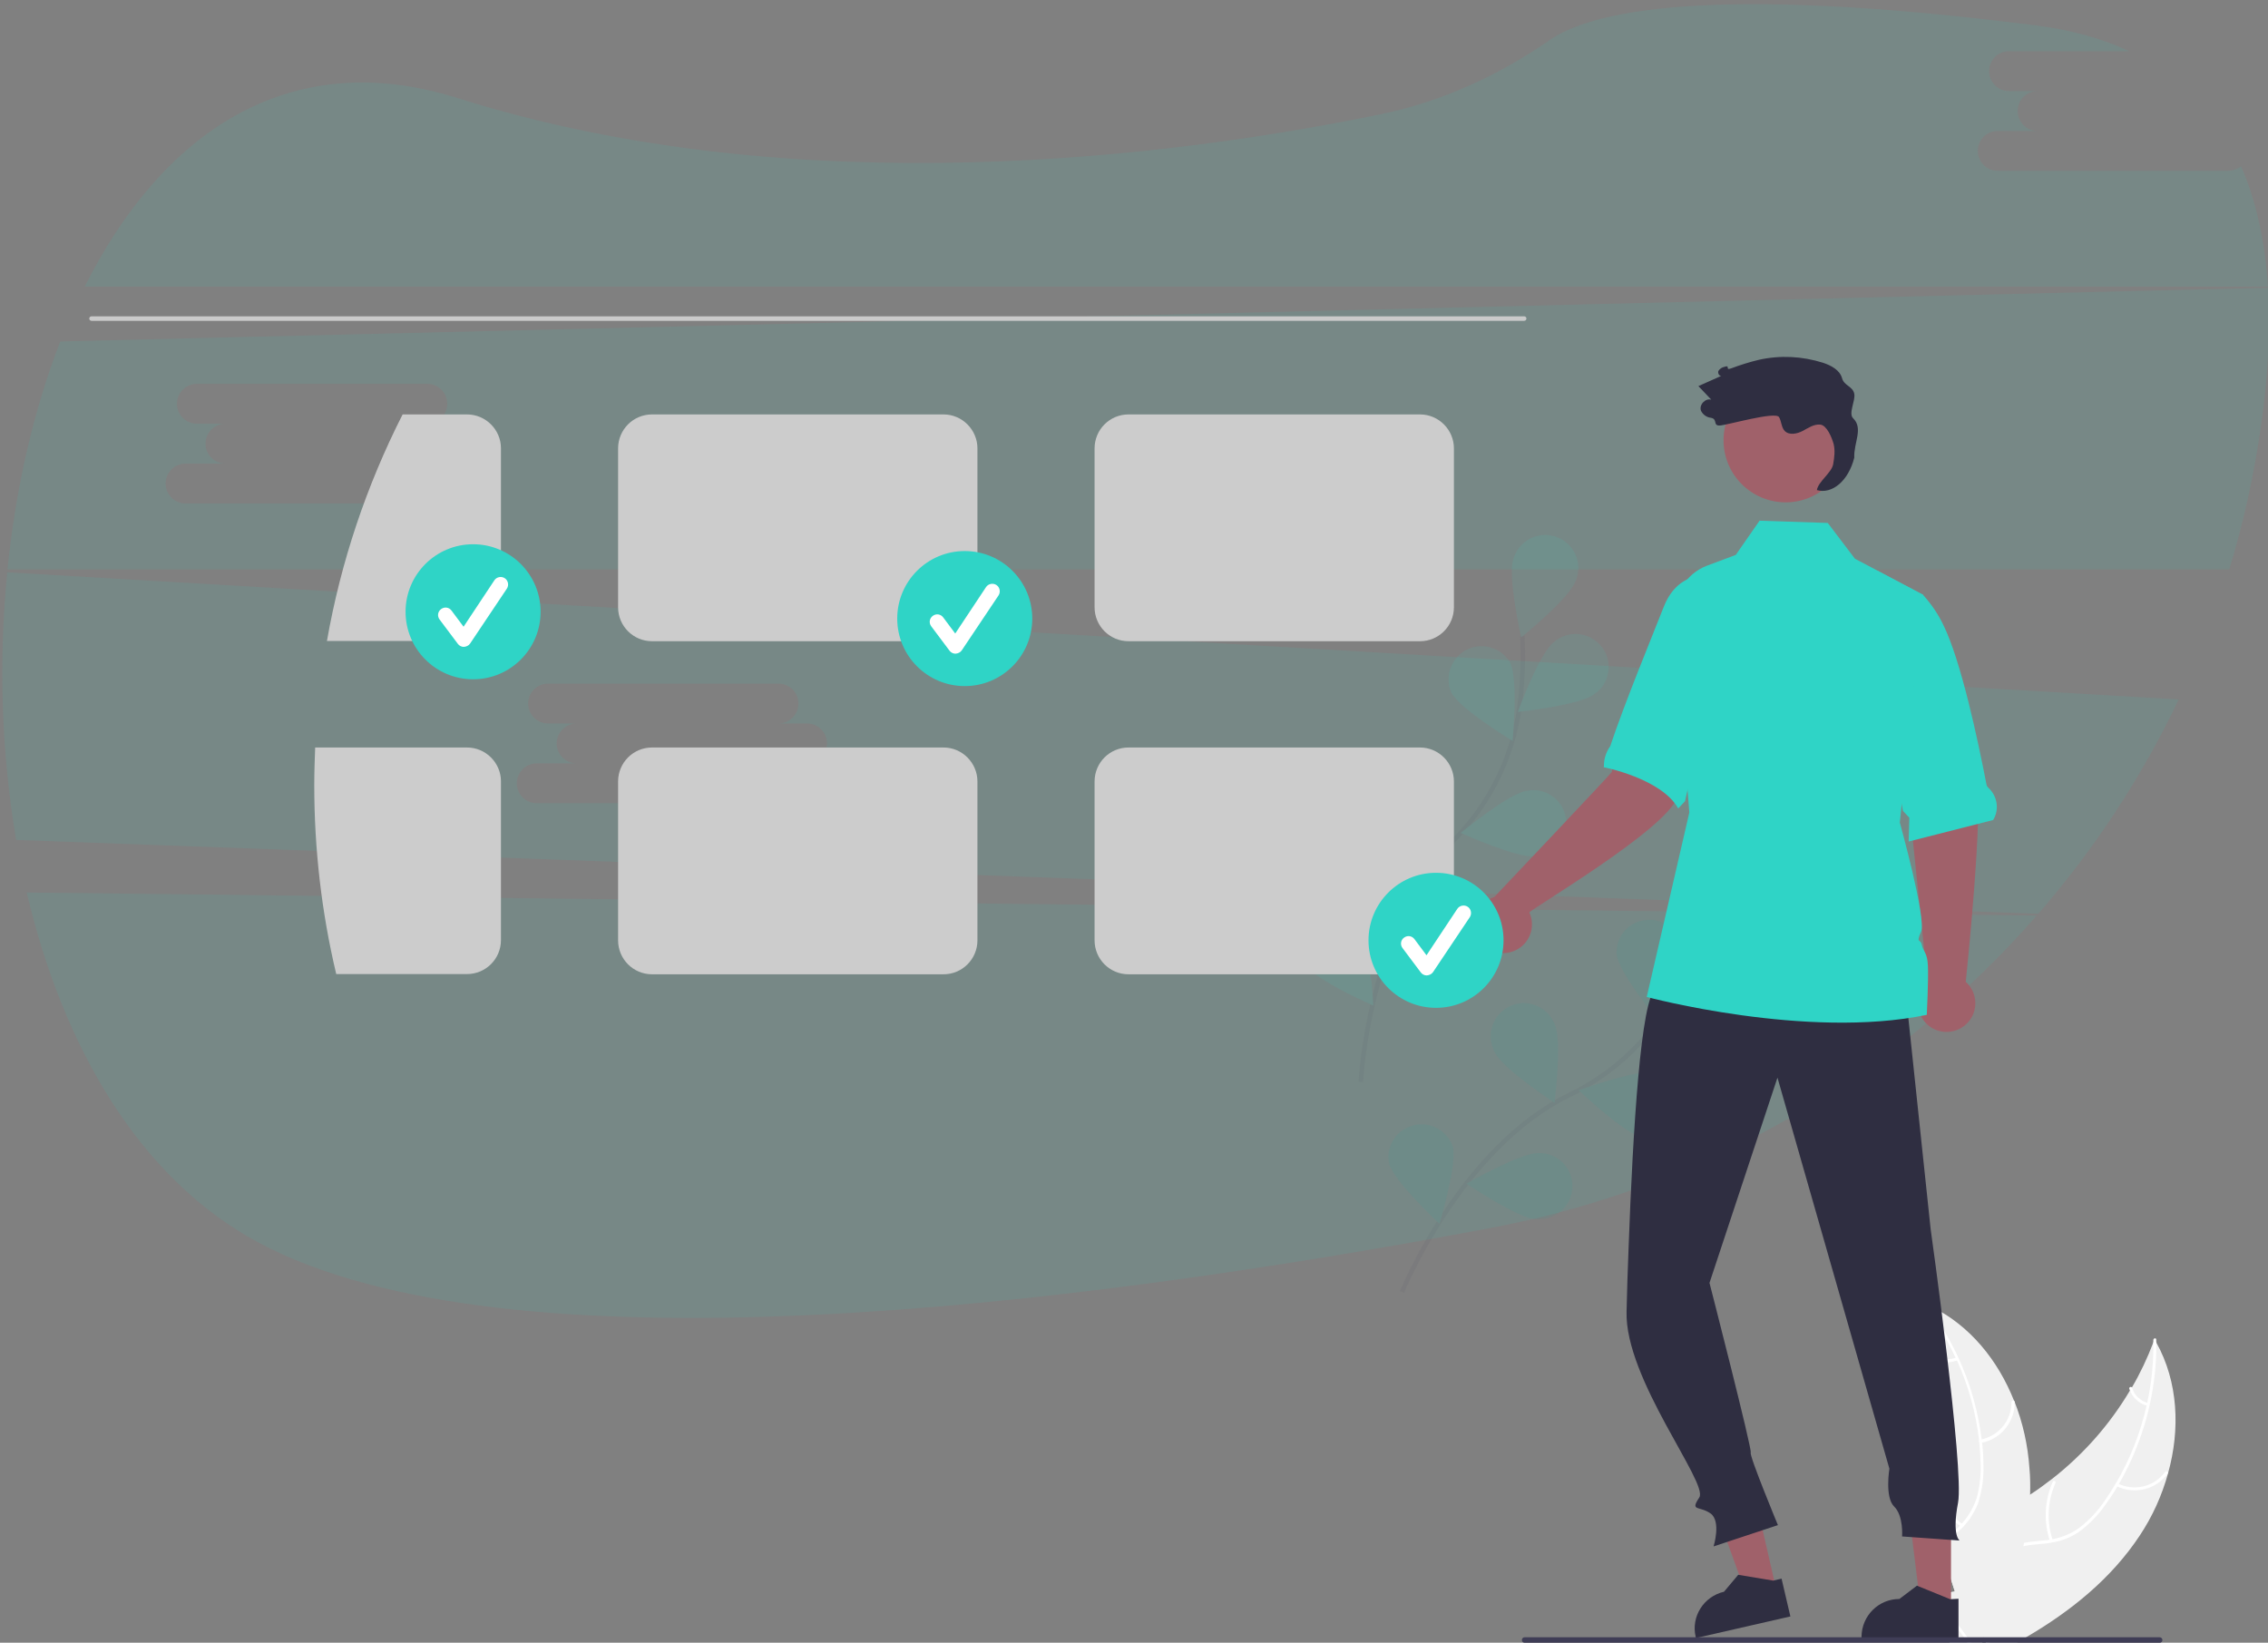 <?xml version="1.0" encoding="utf-8"?>
<!-- Generator: Adobe Illustrator 23.0.6, SVG Export Plug-In . SVG Version: 6.00 Build 0)  -->
<svg version="1.1" id="Layer_1" xmlns="http://www.w3.org/2000/svg" xmlns:xlink="http://www.w3.org/1999/xlink" x="0px" y="0px"
	 viewBox="0 0 1001 725" style="enable-background:new 0 0 1001 725;" xml:space="preserve">
<rect x="0" y="0" width="1001" height="725" fill="#808080" stroke="none"/>
<style type="text/css">
	.st0{opacity:0.1;fill:#2FD4C6;enable-background:new    ;}
	.st1{opacity:0.1;}
	.st2{fill:none;stroke:#535461;stroke-width:2;stroke-miterlimit:10;}
	.st3{fill:#2FD4C6;}
	.st4{opacity:0.25;enable-background:new    ;}
	.st5{fill:#F0F0F0;}
	.st6{fill:#FFFFFF;}
	.st7{fill:#CACACA;}
	.st8{fill:#CCCCCC;}
	.st9{fill:#A0616A;}
	.st10{fill:#2F2E41;}
	.st11{fill:#3F3D56;}
</style>
<g>
	<path class="st0" d="M11.8,393.9C27.7,461.6,61.2,520,114.1,548.4c110.1,58.9,358.3,28.5,543.6-6.4
		c93.7-17.6,178.6-66.2,241.2-137.9L11.8,393.9z"/>
	<path class="st0" d="M983.3,75.4H881.7c-4.8,0-8.8-3.9-8.8-8.8c0-4.8,3.9-8.8,8.8-8.8h17.6c-4.8,0-8.8-3.9-8.8-8.8s3.9-8.8,8.8-8.8
		h-12.6c-4.8,0-8.8-3.9-8.8-8.8s3.9-8.8,8.8-8.8h53.1c-11.8-5.5-25.5-9.4-41.4-11.4C753.7-7.2,702,5.1,683.8,17.8
		c-22.5,15.6-47.6,27.1-74.3,32.6C520.2,68.8,353.3,91,202,43.3C126.8,19.6,70.9,59.6,37.4,126.5H1001c-1.3-19.4-5-37.4-11.9-53.1
		C987.4,74.6,985.4,75.4,983.3,75.4z"/>
	<path class="st0" d="M3.2,252.6c-3.9,39.4-2.6,79.1,3.9,118.1l892.5,32.6c24.8-28.5,45.7-60.4,62-94.6L3.2,252.6z M356.2,336.9
		h-17.6c4.8,0,8.8,3.9,8.8,8.8s-3.9,8.8-8.8,8.8H236.9c-4.8,0-8.8-3.9-8.8-8.8c0-4.8,3.9-8.8,8.8-8.8h17.6c-4.8,0-8.8-3.9-8.8-8.8
		c0-4.8,3.9-8.8,8.8-8.8l0,0h-12.6c-4.8,0-8.8-3.9-8.8-8.8c0-4.8,3.9-8.8,8.8-8.8l0,0h101.7c4.8,0,8.8,3.9,8.8,8.8
		c0,4.8-3.9,8.8-8.8,8.8h12.6c4.8,0,8.8,3.9,8.8,8.8C365,332.9,361,336.9,356.2,336.9z"/>
	<path class="st0" d="M1001,127L26.6,150.7C14.8,181.1,6.9,215.6,3.3,251.3h980.6c6.4-21,11.1-42.4,14.1-64.1
		C1001,166.2,1002.2,145.9,1001,127z M201.2,204.6h-17.6c4.8,0,8.8,3.9,8.8,8.8c0,4.8-3.9,8.8-8.8,8.8H81.9c-4.8,0-8.8-3.9-8.8-8.8
		c0-4.8,3.9-8.8,8.8-8.8h17.6c-4.8,0-8.8-3.9-8.8-8.8c0-4.8,3.9-8.8,8.8-8.8H86.9c-4.8,0-8.8-3.9-8.8-8.8c0-4.8,3.9-8.8,8.8-8.8
		h101.7c4.8,0,8.8,3.9,8.8,8.8c0,4.8-3.9,8.8-8.8,8.8h12.6c4.8,0,8.8,3.9,8.8,8.8C209.9,200.7,206,204.6,201.2,204.6z"/>
	<g class="st1">
		<path class="st2" d="M618.8,570.2c0,0,25.7-63.4,73.8-86.9c20.2-9.8,36.8-25.7,47.1-45.7c4.8-9.5,8.8-19.4,11.8-29.6"/>
		<path class="st3" d="M781.6,393c-5,6.3-30.9,15.5-30.9,15.5s3.1-27.4,8.1-33.7c5.4-6,14.6-6.5,20.6-1.1
			C785,378.8,785.9,387,781.6,393L781.6,393z"/>
		<path class="st3" d="M772.8,442.9c-7.7,2.6-34.4-3.8-34.4-3.8s17.5-21.2,25.1-23.8c7.8-2.1,15.8,2.6,17.9,10.4
			C783.2,432.7,779.5,440,772.8,442.9z"/>
		<path class="st3" d="M724.5,501.8c-7.8-1.6-27.7-20.6-27.7-20.6s25.8-9.5,33.7-7.8c7.8,2.2,12.3,10.2,10.1,18
			C738.7,498.2,731.8,502.8,724.5,501.8L724.5,501.8z"/>
		<path class="st3" d="M678,538.1c-8-0.3-30.8-15.7-30.8-15.7s23.8-13.7,31.8-13.5c8-0.3,14.8,6.1,15,14.1c0.3,8-6.1,14.8-14.1,15
			C679.3,538.2,678.7,538.2,678,538.1z"/>
		<path class="st3" d="M713.5,421.3c1,8,18.4,29.3,18.4,29.3s11.5-25,10.5-32.9c-1.6-7.9-9.2-13-17.1-11.5
			C718.1,407.4,713,413.9,713.5,421.3z"/>
		<path class="st3" d="M659.7,464.4c3.4,7.3,26.4,22.3,26.4,22.3s3.5-27.3,0.1-34.6c-2.9-7.5-11.3-11.3-18.9-8.4
			c-7.5,2.9-11.3,11.3-8.4,18.9C659.1,463.3,659.3,463.9,659.7,464.4L659.7,464.4z"/>
		<path class="st3" d="M613.1,513.6c2.1,7.8,22.2,26.5,22.2,26.5s8-26.3,5.9-34c-2.6-7.7-10.9-11.7-18.5-9.1
			C615.7,499.3,611.6,506.4,613.1,513.6L613.1,513.6z"/>
		<path class="st4" d="M781.6,393c-5,6.3-30.9,15.5-30.9,15.5s3.1-27.4,8.1-33.7c5.4-6,14.6-6.5,20.6-1.1
			C785,378.8,785.9,387,781.6,393L781.6,393z"/>
		<path class="st4" d="M772.8,442.9c-7.7,2.6-34.4-3.8-34.4-3.8s17.5-21.2,25.1-23.8c7.8-2.1,15.8,2.6,17.9,10.4
			C783.2,432.7,779.5,440,772.8,442.9z"/>
		<path class="st4" d="M724.5,501.8c-7.8-1.6-27.7-20.6-27.7-20.6s25.8-9.5,33.7-7.8c7.8,2.2,12.3,10.2,10.1,18
			C738.7,498.2,731.8,502.8,724.5,501.8L724.5,501.8z"/>
		<path class="st4" d="M678,538.1c-8-0.3-30.8-15.7-30.8-15.7s23.8-13.7,31.8-13.5c8-0.3,14.8,6.1,15,14.1c0.3,8-6.1,14.8-14.1,15
			C679.3,538.2,678.7,538.2,678,538.1z"/>
		<path class="st4" d="M713.5,421.3c1,8,18.4,29.3,18.4,29.3s11.5-25,10.5-32.9c-1.6-7.9-9.2-13-17.1-11.5
			C718.1,407.4,713,413.9,713.5,421.3z"/>
		<path class="st4" d="M659.7,464.4c3.4,7.3,26.4,22.3,26.4,22.3s3.5-27.3,0.1-34.6c-2.9-7.5-11.3-11.3-18.9-8.4
			c-7.5,2.9-11.3,11.3-8.4,18.9C659.1,463.3,659.3,463.9,659.7,464.4L659.7,464.4z"/>
		<path class="st4" d="M613.1,513.6c2.1,7.8,22.2,26.5,22.2,26.5s8-26.3,5.9-34c-2.6-7.7-10.9-11.7-18.5-9.1
			C615.7,499.3,611.6,506.4,613.1,513.6L613.1,513.6z"/>
	</g>
	<g class="st1">
		<path class="st2" d="M600.6,477.5c0,0,3.3-68.3,40.8-106.4c15.8-15.9,26.1-36.5,29.2-58.7c1.4-10.6,1.8-21.2,1.3-31.8"/>
		<path class="st3" d="M695.4,256.4c-2.6,7.6-24,24.9-24,24.9s-6.1-26.8-3.5-34.4c2.1-7.8,10.1-12.4,17.9-10.3
			c7.8,2.1,12.4,10.1,10.3,17.9C696,255.1,695.7,255.7,695.4,256.4z"/>
		<path class="st3" d="M703.6,306.4c-6.4,4.9-33.7,7.8-33.7,7.8s9.4-25.8,15.8-30.7c6-5.4,15.2-4.8,20.6,1.2
			c5.4,6,4.8,15.2-1.2,20.6C704.6,305.5,704.1,306,703.6,306.4z"/>
		<path class="st3" d="M677.7,377.9c-7.9,1.1-33-10.3-33-10.3s21.2-17.5,29.2-18.6c7.9-1.6,15.6,3.6,17.1,11.4
			c1.6,7.9-3.6,15.6-11.4,17.1C678.9,377.8,678.3,377.9,677.7,377.9L677.7,377.9z"/>
		<path class="st3" d="M645.8,427.6c-7.7,2.4-34.3-4.6-34.3-4.6s17.9-20.9,25.6-23.3c7.8-1.9,15.7,2.9,17.6,10.8
			C656.5,417.7,652.7,425,645.8,427.6L645.8,427.6z"/>
		<path class="st3" d="M640.5,305.6c3.6,7.2,27.1,21.4,27.1,21.4s2.6-27.4-1.1-34.6c-4.1-6.9-13-9.3-20-5.2
			C640.2,291,637.6,298.9,640.5,305.6L640.5,305.6z"/>
		<path class="st3" d="M604.1,364.3c5.6,5.7,32.3,12.4,32.3,12.4s-5.7-26.9-11.4-32.6c-5.9-5.4-15.2-5-20.6,1
			C599.4,350.4,599.2,358.7,604.1,364.3L604.1,364.3z"/>
		<path class="st3" d="M576.4,426.1c4.6,6.7,29.7,17.7,29.7,17.7s-1.2-27.4-5.7-34.1c-5-6.3-14.2-7.3-20.5-2.3
			C574.2,411.9,572.8,419.8,576.4,426.1L576.4,426.1z"/>
	</g>
</g>
<g>
	<path class="st5" d="M956.9,650.2c-2.7,9.8-6.9,19.1-12.5,27.5c-12.5,18.9-30.3,33.3-50,44.8c-1.4,0.8-2.7,1.6-4.1,2.4h-13.8
		l-0.5-1.1l0,0l-0.6-1.3l-0.1-0.2v0.2l-0.5,2.4h-6.7c-0.6-0.8-1.1-1.6-1.7-2.4c-0.8-1.2-1.6-2.3-2.3-3.5c-1.3-2.1-2.4-4.3-3.4-6.5
		c-0.1-0.3-0.2-0.5-0.3-0.8l0.5-0.5L859,703l3.8-0.6l-4.1-12.7c0.2-0.5,0.3-0.9,0.5-1.4c2.3-5.8,6.7-10.2,11.8-13.9
		c5.3-3.8,11.5-6.8,17.1-10c2.7-1.5,5.3-3.1,7.8-4.7l0,0c3.3-2.1,6.4-4.4,9.5-6.8c0.1,0,0.1-0.1,0.2-0.1l0.1-0.1
		c13.7-10.7,25.4-23.9,34.3-38.9l0,0l0,0c0.3-0.5,0.6-1,0.9-1.4l0,0c3.7-6.3,6.8-12.9,9.4-19.7l0,0c0.2-0.5,0.4-1,0.6-1.5
		c0.3,0.4,0.5,0.9,0.8,1.3l0,0l0,0C961.4,609.9,962.3,630.8,956.9,650.2z"/>
	<path class="st6" d="M951.7,592.5c0.1,9.3-0.9,18.5-2.9,27.5c-0.9,4.1-2,8.2-3.4,12.2c-2.6,7.9-6,15.4-10.1,22.6
		c-0.2,0.4-0.5,0.8-0.7,1.2l0,0c-1.8,3-3.7,5.9-5.8,8.7c-3.1,4.4-7,8.3-11.4,11.5c-3.6,2.4-7.7,4-12,4.6c-0.8,0.2-1.6,0.3-2.5,0.4
		c-3.3,0.4-6.7,0.5-10,1.2c-1.7,0.3-3.3,0.8-4.8,1.5c-5.3,2.5-8.3,7.6-9.6,13.1c-0.2,1-0.4,1.9-0.5,2.9c-1.1,7.5,0.1,15.2-0.5,22.7
		c-0.1,0.8-0.2,1.6-0.3,2.4h-0.7l-0.5-1.1l0,0c0-0.4,0.1-0.8,0.1-1.3c0.2-3.7,0.3-7.3,0.1-11c0-1.7-0.1-3.3,0-5c0-1.3,0.1-2.7,0.2-4
		l0,0c0.1-0.8,0.2-1.6,0.3-2.4c0.3-2.5,0.9-4.9,1.8-7.3c1.8-4.9,5.5-8.8,10.3-10.7c1.5-0.5,2.9-1,4.5-1.3c3.3-0.6,6.8-0.8,10.2-1.2
		c0.4,0,0.7-0.1,1.1-0.2c0.4-0.1,0.9-0.2,1.3-0.2c4.4-0.8,8.6-2.6,12.2-5.3c4.3-3.4,8-7.4,11-11.9c1.6-2.3,3.2-4.8,4.6-7.2l0,0l0,0
		c0.1-0.1,0.1-0.2,0.2-0.3l0,0c6.2-10.6,10.8-22.2,13.5-34.2c0.1-0.4,0.2-0.9,0.3-1.3c1.9-8.7,2.8-17.5,2.7-26.4l0,0
		c0-0.4,0-0.8,0-1.3c0-0.9,1.3-1,1.3-0.2C951.6,591.7,951.7,592.1,951.7,592.5C951.6,592.5,951.7,592.5,951.7,592.5L951.7,592.5z"/>
	<path class="st6" d="M934,655.8c7.9,4,17.5,1.7,22.7-5.4c0.5-0.7-0.6-1.5-1.1-0.8c-4.8,6.6-13.8,8.8-21.1,5
		C933.8,654.2,933.3,655.4,934,655.8L934,655.8z"/>
	<path class="st6" d="M906,679.8c-2.8-8.3-2.3-17.3,1.2-25.3c0.4-0.8-0.9-1.3-1.2-0.5c-3.7,8.3-4.1,17.7-1.2,26.3
		C905,681.1,906.3,680.6,906,679.8z"/>
	<path class="st6" d="M948,619.2c-3.3-0.9-6-3.4-7-6.7c-0.3-0.8-1.5-0.3-1.2,0.5c1.2,3.6,4.1,6.4,7.8,7.4c0.3,0.1,0.7,0,0.9-0.4
		C948.5,619.8,948.4,619.4,948,619.2L948,619.2z"/>
	<path class="st5" d="M896,659.8L896,659.8c-0.3,7.2-1.2,14.3-2.7,21.3l0,0c-0.1,0.5-0.2,1-0.3,1.4c-2.4,10.8-5.8,21.4-10.1,31.6
		c-1.2,2.9-2.4,5.7-3.7,8.5c-0.4,0.8-0.7,1.6-1.1,2.4h-1.5l-0.5-1.1l0,0l-0.6-1.3l-0.1-0.2v0.2l-0.5,2.4h-14.3l-2.8-2.4l-4.1-3.5
		l5.7-6.2l0.9-1l0.1-0.2l0.5-0.5L859,703l3.8-0.6l-4.1-12.7l-2-6l-0.5-1.5l-2.9-8.8l-8.6,1.6l-1.4-4.9c2.6-6,4.7-12.1,6.4-18.4v-0.1
		c4.5-16.9,5.9-34.5,4-52l0,0c-0.1-0.6-0.1-1.1-0.2-1.7l0,0c-0.9-7.2-2.3-14.4-4.3-21.3c-0.1-0.5-0.3-1-0.5-1.6
		c0.5,0.2,0.9,0.4,1.4,0.6l0,0l0,0c0.7,0.3,1.5,0.7,2.2,1c17.1,8.3,29.6,23.8,36.7,41.8c0,0,0,0.1,0.1,0.1
		c3.7,9.4,5.9,19.3,6.6,29.4C896.1,651.9,896.1,655.8,896,659.8z"/>
	<path class="st6" d="M870,725h-1.6c-0.5-0.8-1-1.6-1.6-2.4c-0.9-1.2-1.7-2.4-2.7-3.5c-0.8-1-1.6-2-2.4-3c-0.8-1-1.6-2.1-2.4-3.1
		l0.9-1c0.2,0.2,0.3,0.4,0.5,0.6c2.6,3.4,5.3,6.6,7.7,10.1C869,723.4,869.5,724.2,870,725z"/>
	<path class="st6" d="M848.6,575.6c0.3,0.3,0.5,0.7,0.8,1c2,2.5,3.8,5.1,5.5,7.8c3.1,4.7,5.8,9.7,8.2,14.8c0.2,0.4,0.4,0.8,0.6,1.2
		c5.1,11.2,8.4,23.2,9.8,35.4c0,0.1,0,0.2,0,0.3c0.3,2.9,0.5,5.7,0.6,8.6c0.3,5.4-0.2,10.9-1.6,16.1c-0.2,0.7-0.4,1.4-0.7,2
		c-0.6,1.6-1.4,3.2-2.3,4.7c-0.6,1.1-1.4,2.1-2.1,3.1c-0.5,0.6-1,1.2-1.5,1.8c-0.3,0.3-0.6,0.7-0.9,1c-0.3,0.3-0.5,0.5-0.8,0.8
		c-2.7,2.6-5.7,5-8.1,7.9l0.5,1.5c2.3-3,5.4-5.5,8.1-8c1.7-1.6,3.3-3.4,4.7-5.3c0.2-0.3,0.4-0.5,0.5-0.8c0.9-1.4,1.7-2.8,2.4-4.3
		c0.3-0.8,0.7-1.5,0.9-2.3c1.6-5.2,2.4-10.6,2.2-16c0-3.5-0.2-6.9-0.6-10.4c0-0.4-0.1-0.9-0.2-1.3c-1-8.2-2.9-16.3-5.5-24.1
		c-3.4-9.9-8-19.4-13.8-28.2c-1.6-2.5-3.4-5-5.3-7.3c-0.2-0.3-0.5-0.7-0.8-1C849,574,848,574.9,848.6,575.6z"/>
	<path class="st6" d="M874.3,636.8c8.7-1.5,15-9.2,14.9-18c0-0.4-0.3-0.7-0.7-0.7s-0.6,0.3-0.7,0.6c0.1,8.2-5.8,15.3-13.9,16.7
		C873.1,635.6,873.5,636.9,874.3,636.8L874.3,636.8z"/>
	<path class="st6" d="M866.4,672.8c-7.2-4.9-12.3-12.4-14.2-20.9c-0.2-0.8-1.5-0.5-1.3,0.3c2,8.9,7.3,16.6,14.9,21.7
		C866.4,674.4,867.1,673.3,866.4,672.8z"/>
	<path class="st6" d="M863.5,599.1c-3.2,1.3-6.8,0.9-9.6-1.1c-0.7-0.5-1.4,0.7-0.7,1.2c3.1,2.1,7.1,2.6,10.6,1.2
		c0.4-0.1,0.6-0.5,0.5-0.8C864.2,599.3,863.9,599.1,863.5,599.1L863.5,599.1z"/>
	<path class="st7" d="M672.7,141.6H40.4c-0.6,0-1-0.5-1-1s0.4-1,1-1h632.3c0.6,0,1,0.5,1,1S673.3,141.6,672.7,141.6z"/>
	<path class="st8" d="M206.1,182.9h-28.4c-16,31.5-27.3,65.2-33.4,100h61.8c8.3,0,15-6.7,15-14.9c0,0,0,0,0-0.1v-70.1
		C221.1,189.7,214.4,182.9,206.1,182.9z"/>
	<path class="st8" d="M416.4,182.9H287.8c-8.3,0-15,6.7-15,15V268c0,8.3,6.7,15,15,15h128.6c8.3,0,15-6.7,15-15v-70.1
		C431.4,189.7,424.7,182.9,416.4,182.9z"/>
	<path class="st8" d="M626.7,182.9H498.1c-8.3,0-15,6.7-15,15V268c0,8.3,6.7,15,15,15h128.6c8.3,0,15-6.7,15-15v-70.1
		C641.7,189.7,635,182.9,626.7,182.9z"/>
	<path class="st8" d="M206.1,329.9h-67c-0.2,5.5-0.4,11.1-0.4,16.6c0,28.1,3.2,56.1,9.7,83.4h57.7c8.3,0,15-6.7,15-15v-70.1
		C221.1,336.7,214.4,329.9,206.1,329.9z"/>
	<path class="st8" d="M416.4,329.9H287.8c-8.3,0-15,6.7-15,15V415c0,8.3,6.7,15,15,15h128.6c8.3,0,15-6.7,15-15v-70.1
		C431.4,336.7,424.7,329.9,416.4,329.9z"/>
	<path class="st8" d="M626.7,329.9H498.1c-8.3,0-15,6.7-15,15V415c0,8.3,6.7,15,15,15h128.6c0.4,0,0.8,0,1.2-0.1
		c1.6-0.1,3.2-0.5,4.7-1.2c5.5-2.3,9-7.7,9.1-13.6v-70.2C641.7,336.7,635,329.9,626.7,329.9z"/>
	<circle class="st3" cx="208.8" cy="270" r="29.8"/>
	<path class="st6" d="M204.7,285.5c-1,0-2-0.5-2.6-1.3l-8.1-10.8c-1.1-1.5-0.8-3.5,0.7-4.6s3.5-0.8,4.6,0.7l0,0l5.3,7.1l13.6-20.5
		c1-1.5,3.1-1.9,4.6-0.9c1.5,1,1.9,3.1,0.9,4.6l0,0L207.5,284C206.9,284.9,205.9,285.4,204.7,285.5
		C204.8,285.5,204.7,285.5,204.7,285.5z"/>
	<circle class="st3" cx="425.8" cy="273" r="29.8"/>
	<path class="st6" d="M421.7,288.5c-1,0-2-0.5-2.6-1.3l-8.1-10.8c-1.1-1.5-0.8-3.5,0.7-4.6s3.5-0.8,4.6,0.7l5.3,7.1l13.6-20.5
		c1-1.5,3.1-1.9,4.6-0.9s1.9,3.1,0.9,4.6L424.5,287C423.9,287.9,422.9,288.4,421.7,288.5C421.8,288.5,421.7,288.5,421.7,288.5z"/>
	<path class="st9" d="M850.7,433.3l-9.3-90.2l-2.5-37.1l26.1-4.7c0,0,3.9,25.5,7.3,40.5c3.4,14.8-4.5,89.5-4.7,91.5
		c5.2,4.7,5.7,12.7,1,17.9c-4.7,5.2-12.7,5.7-17.9,1s-5.7-12.7-1-17.9C850.1,434,850.4,433.6,850.7,433.3L850.7,433.3z"/>
	<polygon class="st9" points="784,701.7 771.1,704.7 753.5,656.2 772.6,651.8 	"/>
	<path class="st10" d="M786.3,696.7l-3.3,0.8l-0.3,0.1l-15.1-2.5l-0.4-0.1l-6.3,7.5c-9,2.1-14.6,11-12.5,19.9v0.1l0.1,0.4l1.9-0.4
		l39.8-9.1L786.3,696.7z"/>
	<polygon class="st9" points="861.1,710.2 847.8,710.2 841.5,659 861.1,659 	"/>
	<path class="st10" d="M860.7,705.8l-1.2-0.5l-13-5.3l-0.4-0.2l-7.8,5.9c-9.2,0-16.6,7.4-16.7,16.6l0,0v0.5h36.6h6.2v-17.2
		L860.7,705.8z"/>
	<path class="st10" d="M840.9,436.4l11.2,106c0,0,14.9,106.1,12.1,120.8s0.7,16.7,0.7,16.7l-25.4-1.8c0,0,0.7-9.1-3.5-13.2
		s-2.1-16.7-2.1-16.7l-49.4-172.6l-30,90.6c0,0,18.9,73.5,18.2,74.9s12,32,12,32l-28.4,9.4c0,0,3.5-11.2-1.4-14.6s-9.1-0.7-4.9-7
		s-33-52.4-32.1-82.1c0.2-8.9,0.5-18.5,0.9-28.3c1.9-52,5.5-110.5,12-114C742.6,430.1,840.9,436.4,840.9,436.4z"/>
	<circle class="st9" cx="788.1" cy="194.3" r="27.4"/>
	<path class="st3" d="M879.7,361.9l-37.3,9.5l0.3-10.5l-2.8-3l-5.7-29.6l-6-76.6l20.6,10.9l0,0c3.6,4,6.6,8.4,8.9,13.2
		c7.8,15.8,15.2,50.5,19.1,70.7c0.1,0.4,0.4,0.8,0.7,1.1C881.6,351.3,882.5,357.3,879.7,361.9L879.7,361.9z"/>
	<path class="st9" d="M659.5,395.9c0,0,51.4-54.2,51.9-55.2c3.6-27.3,13.9-39.3,15.5-38l26.7,9.2c0,0-7.9,25.1-13.3,40
		c-5.1,14.3-64.3,49.1-65.3,50.8c2.9,6.4,0.1,13.9-6.3,16.8c-6.4,2.9-13.9,0.1-16.8-6.3s-0.1-13.9,6.3-16.8
		C658.6,396.2,659.1,396,659.5,395.9z"/>
	<path class="st3" d="M766.4,256.7c0,0-23.1-11.3-32,10.9c-4.9,12.5-17.5,43-23.7,61.7c0,0.1-0.1,0.2-0.2,0.3
		c-1.7,2.5-2.6,5.4-2.6,8.4c0,0.2,0,0.4-0.1,0.6c0,0,25.4,4.9,32.9,18.2l3-3.2l0.5-2.3L766.4,256.7z"/>
	<path class="st3" d="M850.4,447.9c-53.1,11-123.6-7.9-123.6-7.9l18.8-81.4l-6.7-85.2c-0.8-10.4,5.1-20.2,14.4-23.7l12.8-4.8
		l10.5-15.1l30.1,1l12,15.8l9.5,5l20.6,10.9h0.1l0,0l-6.5,62.7l-3.9,37.8c0,0,11.8,42.5,9.4,48.1c-2.4,5.6-0.3,2.9,0.3,5.9
		s2.4,3.2,2.7,9.1C851.2,432.3,850.4,447.9,850.4,447.9z"/>
	<path class="st10" d="M817.9,184.6c-2.2-2.1,1.1-7.8,0.5-10.8c-0.7-3.4-4.5-3.5-5.4-6.9c-1-3.6-4.8-5.6-8.4-6.8
		c-9.2-2.9-18.9-3.4-28.3-1.3c-4.2,1-8.3,2.3-12.3,3.8c-2.8,1-0.1-1.7-2.9-0.7c-1,0.2-2,0.8-2.6,1.7c-0.5,0.9,0.2,2.4,1.2,2.3
		c-3.4,1.5-6.8,3-10.1,4.5c1.9,2,3.8,4,5.7,6c-2.7-0.8-5.6,2.4-4.5,5c0.9,1.7,2.5,2.8,4.4,3c3,0.6,0.7,3.5,3.8,3.4
		s24.7-6.4,26.2-3.7c1.1,1.9,1,4.5,2.5,6.1c2,2,5.4,1.3,7.9,0s5-3.1,7.8-2.8c2.9,0.3,5.1,5.7,5.9,8.6c0.7,2.9,0.3,5.9-0.2,8.8
		c-0.6,3.8-6.6,7.7-7.2,11.5c6.7,1.9,13.9-4,16.5-14.3C818.1,195.4,822.5,189.1,817.9,184.6z"/>
	<circle class="st3" cx="633.8" cy="415" r="29.8"/>
	<path class="st6" d="M629.7,430.5c-1,0-2-0.5-2.6-1.3l-8.1-10.8c-1.1-1.5-0.8-3.5,0.7-4.6s3.5-0.8,4.6,0.7l5.3,7.1l13.6-20.5
		c1-1.5,3.1-1.9,4.6-0.9s1.9,3.1,0.9,4.6L632.5,429C631.9,429.9,630.9,430.4,629.7,430.5C629.8,430.5,629.7,430.5,629.7,430.5z"/>
	<path class="st11" d="M954.4,723.8c0,0.7-0.5,1.2-1.2,1.2l0,0H672.9c-0.7,0-1.2-0.5-1.2-1.2s0.5-1.2,1.2-1.2h280.3
		C953.8,722.6,954.4,723.1,954.4,723.8L954.4,723.8z"/>
</g>
</svg>
